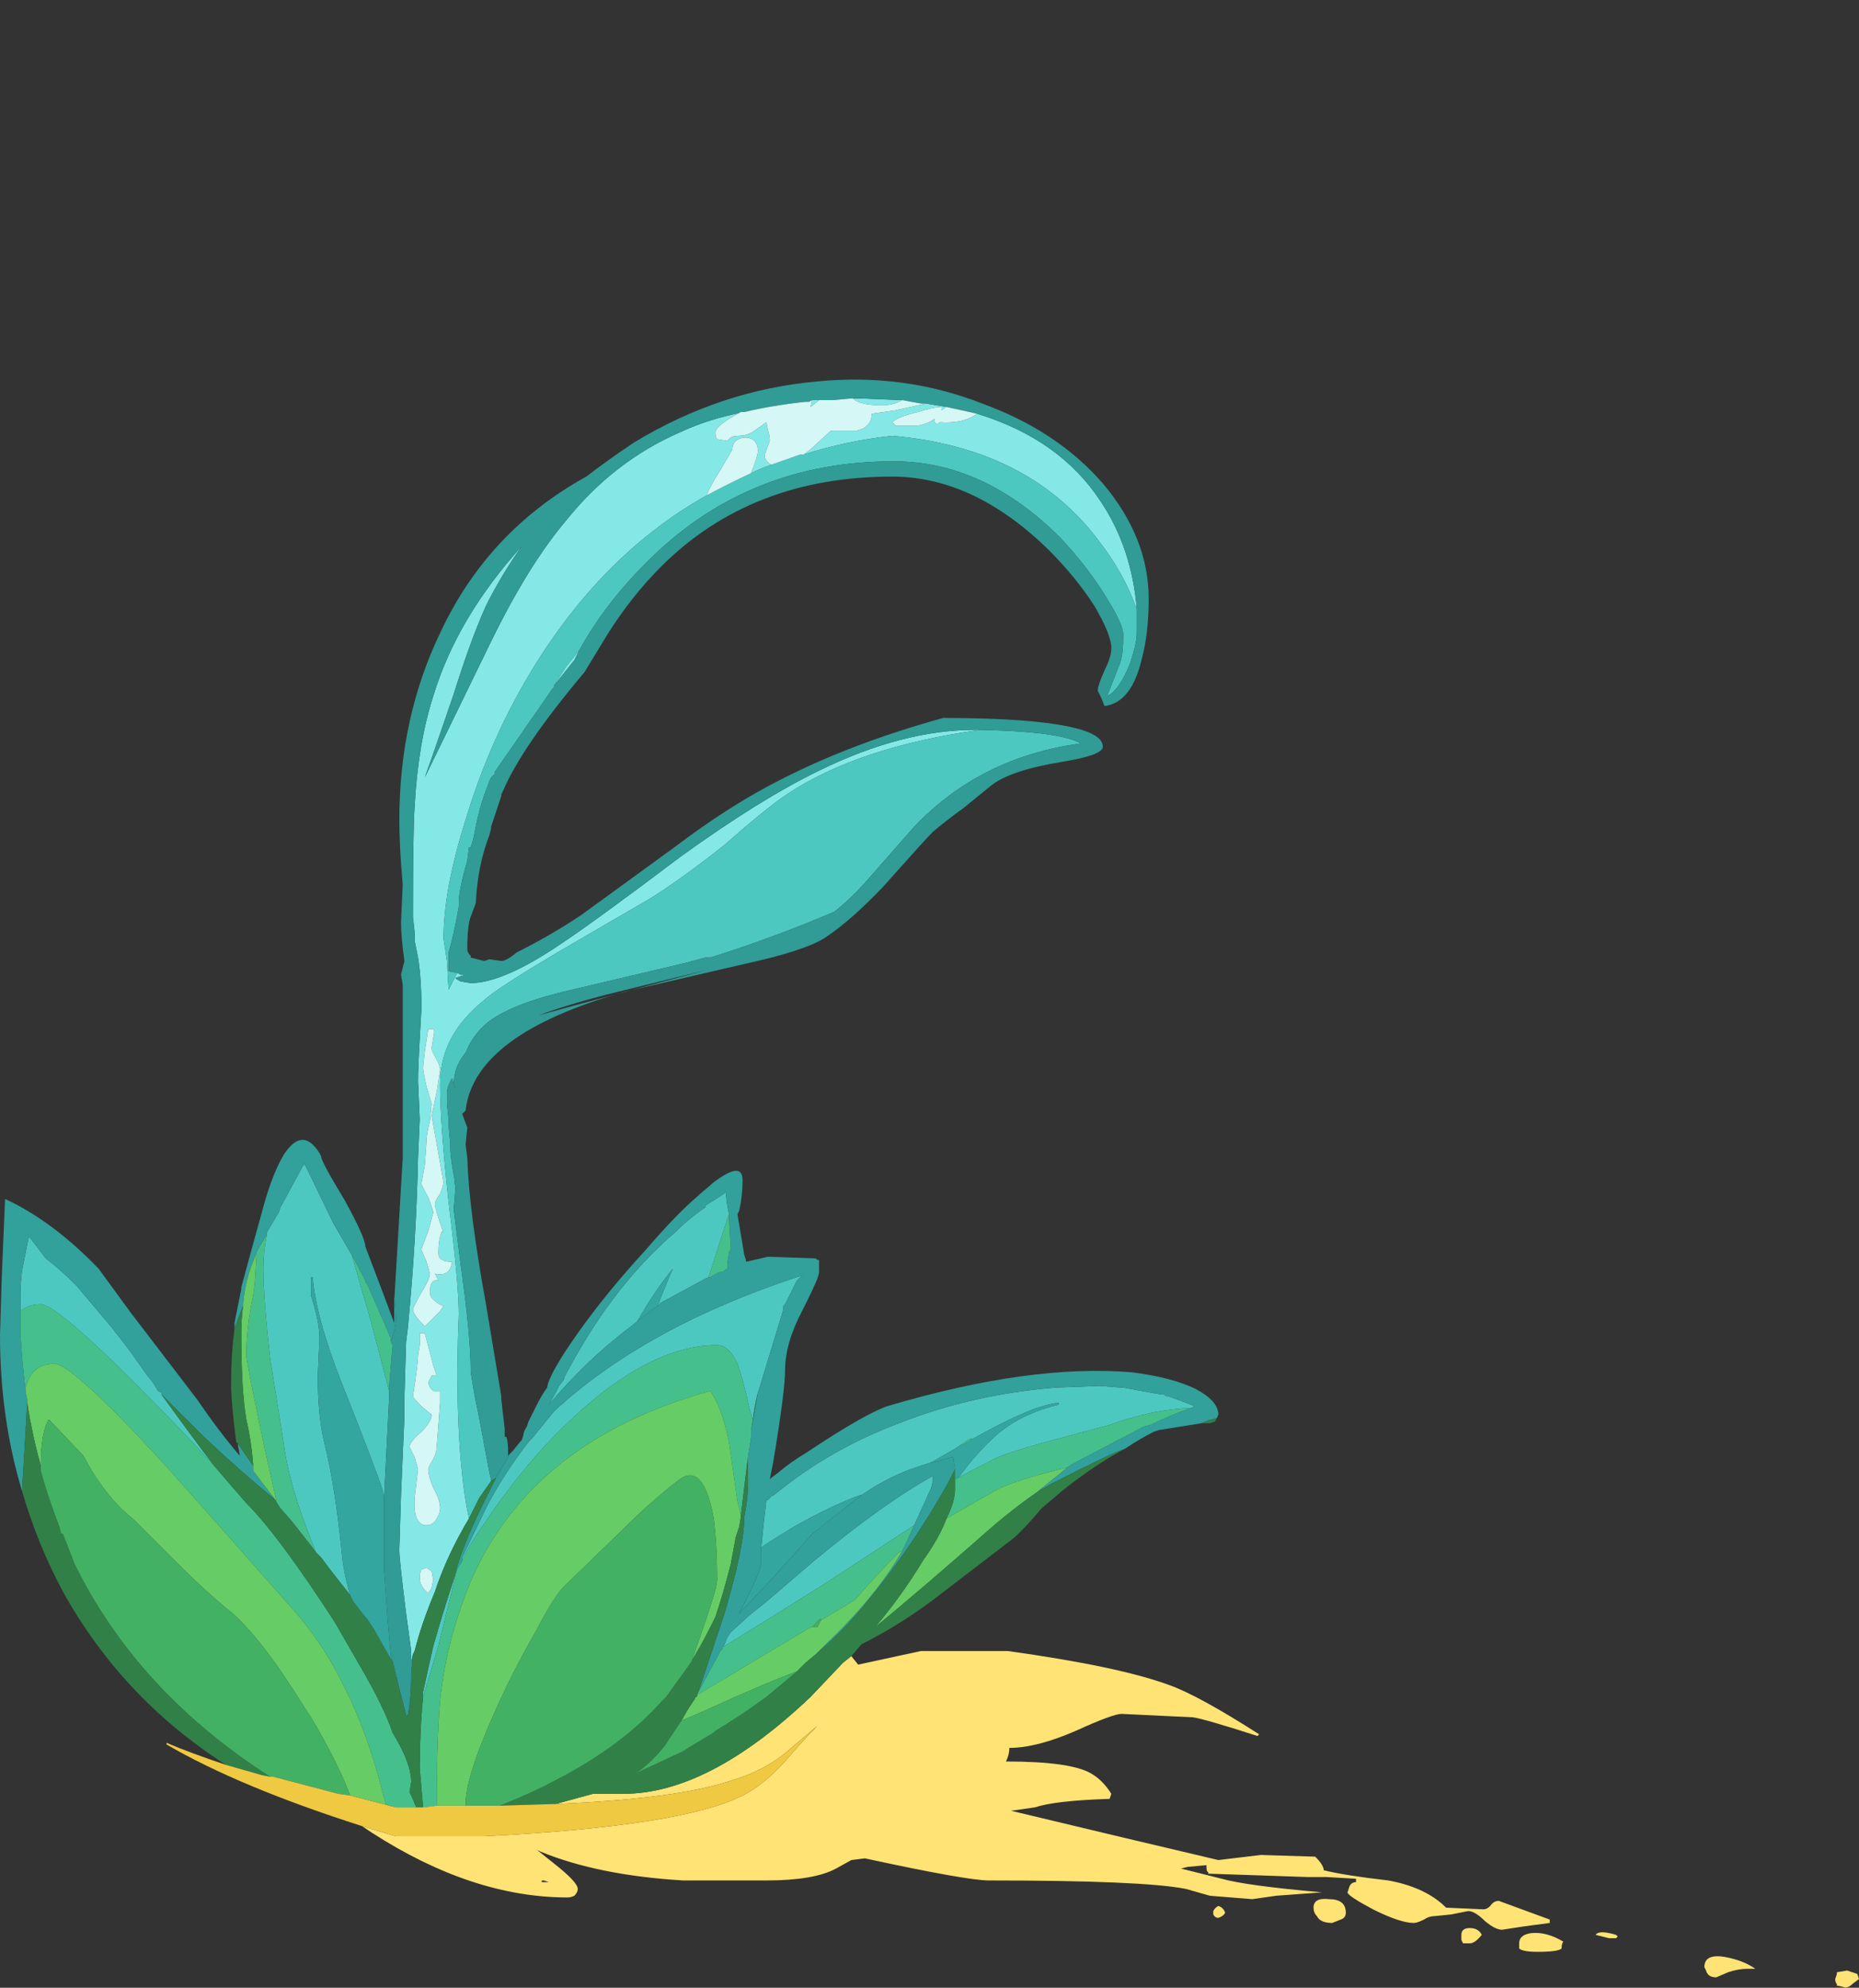 <?xml version="1.0" encoding="UTF-8" standalone="no"?>
<svg xmlns:ffdec="https://www.free-decompiler.com/flash" xmlns:xlink="http://www.w3.org/1999/xlink" ffdec:objectType="frame" height="409.35px" width="382.9px" xmlns="http://www.w3.org/2000/svg">
  <rect width="100%" height="100%" fill="#333333" stroke="none"/>
  <g transform="matrix(1.0, 0.0, 0.0, 1.0, 0.0, 33.15)">
    <use ffdec:characterId="1144" ffdec:characterName="a_EB_DesertPlant11" height="331.1" transform="matrix(1.0, 0.0, 0.0, 1.0, 0.0, 45.05)" width="382.9" xlink:href="#sprite0"/>
  </g>
  <defs>
    <g id="sprite0" transform="matrix(1.0, 0.0, 0.0, 1.0, 0.0, 0.0)">
      <use ffdec:characterId="1143" height="47.3" transform="matrix(7.0, 0.0, 0.0, 7.0, 0.0, 0.0)" width="54.7" xlink:href="#shape0"/>
    </g>
    <g id="shape0" transform="matrix(1.0, 0.0, 0.0, 1.0, 0.0, 0.0)">
      <path d="M54.05 46.9 L54.05 46.85 54.35 46.8 54.65 46.9 54.7 47.05 54.5 47.2 Q54.4 47.3 54.3 47.3 L54.1 47.25 54.05 47.25 54.05 47.2 Q54.0 47.15 54.0 47.05 L54.05 46.9 M47.15 45.8 L46.95 45.75 Q47.05 45.6 47.55 45.75 L47.6 45.8 47.55 45.85 47.35 45.85 47.15 45.8 M50.85 46.85 L50.5 47.0 Q50.25 47.0 50.2 46.8 L50.15 46.7 Q50.15 46.3 50.75 46.4 51.3 46.5 51.65 46.75 L51.4 46.75 Q51.15 46.75 50.85 46.85 M25.05 37.55 L25.25 37.8 27.1 37.4 29.65 37.4 Q32.9 37.85 34.4 38.4 35.25 38.7 37.05 39.85 L37.0 39.9 Q35.45 39.4 35.1 39.35 L33.0 39.25 Q32.75 39.25 31.65 39.75 30.5 40.25 29.7 40.25 29.7 40.45 29.6 40.65 31.5 40.65 32.1 41.0 32.45 41.2 32.7 41.6 L32.65 41.75 Q31.05 41.8 30.45 42.0 L29.75 42.1 33.1 42.9 35.85 43.55 37.1 43.4 38.7 43.45 Q38.95 43.7 38.95 43.85 39.55 44.0 40.85 44.15 41.95 44.35 42.55 44.95 L43.65 45.0 Q43.75 45.0 43.85 44.9 43.95 44.75 44.1 44.75 L45.6 45.3 45.6 45.4 44.85 45.5 44.2 45.6 Q44.0 45.6 43.7 45.35 43.4 45.05 43.2 45.05 L42.7 45.15 42.2 45.2 Q42.05 45.2 41.9 45.3 41.7 45.4 41.6 45.4 41.2 45.4 40.4 45.0 39.65 44.6 39.65 44.5 L39.7 44.35 Q39.75 44.2 39.9 44.2 L39.9 44.1 39.05 44.05 38.5 44.05 35.55 43.95 35.55 43.9 Q35.5 43.9 35.5 43.75 L35.5 43.7 34.95 43.75 34.75 43.8 35.95 44.1 Q36.65 44.3 38.9 44.5 L37.55 44.6 36.85 44.7 35.6 44.6 34.9 44.4 Q33.65 44.15 29.1 44.15 28.45 44.15 25.45 43.5 L25.05 43.55 24.6 43.8 Q23.95 44.15 22.55 44.15 L20.1 44.15 Q17.6 44.0 15.9 43.3 L15.8 43.25 16.3 43.65 Q17.0 44.2 17.0 44.4 17.0 44.5 16.9 44.6 16.8 44.65 16.7 44.65 13.9 44.65 10.95 42.75 L10.65 42.55 11.65 42.85 14.25 42.85 Q20.1 42.55 21.85 41.65 22.45 41.35 23.05 40.7 23.7 39.95 24.05 39.6 L23.05 40.45 Q22.4 40.95 21.55 41.2 19.95 41.75 16.35 41.9 L17.45 41.6 18.35 41.6 Q20.85 41.6 23.85 38.75 L24.8 37.75 25.05 37.55 M16.0 44.15 Q15.9 44.15 15.95 44.2 L16.15 44.2 16.0 44.15 M46.0 45.95 Q45.95 46.0 45.95 46.15 45.85 46.25 45.25 46.25 44.8 46.25 44.7 46.15 L44.7 46.0 Q44.7 45.75 45.05 45.7 45.5 45.65 46.0 45.95 M43.0 45.75 Q43.0 45.55 43.25 45.55 43.5 45.55 43.6 45.75 43.4 46.0 43.25 46.0 L43.05 46.0 43.0 45.9 Q43.0 46.0 43.0 45.75 M38.65 44.95 Q38.65 44.65 39.1 44.7 39.6 44.7 39.6 45.1 39.6 45.25 39.45 45.3 L39.2 45.4 Q38.85 45.4 38.75 45.2 38.65 45.1 38.65 44.95 M36.05 45.1 Q36.0 45.2 35.85 45.25 35.75 45.25 35.7 45.15 35.7 45.1 35.7 45.05 35.75 44.95 35.85 44.9 36.0 44.95 36.05 45.1" fill="#ffe375" fill-rule="evenodd" stroke="none"/>
      <path d="M28.75 1.0 Q31.2 1.75 32.4 3.6 33.3 4.95 33.45 6.75 33.05 5.65 32.3 4.7 30.25 2.0 26.25 1.65 24.9 1.8 23.65 2.2 L23.85 2.05 24.45 1.5 25.2 1.5 Q25.65 1.4 25.65 1.0 L26.35 0.9 27.25 0.7 27.85 0.8 27.7 0.9 27.7 0.8 Q27.5 0.8 27.0 0.95 26.4 1.1 26.25 1.25 26.3 1.3 26.35 1.35 L27.0 1.35 Q27.3 1.3 27.5 1.15 L27.5 1.2 Q27.5 1.3 27.6 1.3 L27.65 1.25 Q28.35 1.3 28.75 1.0 M17.05 7.95 L16.9 8.25 16.3 9.0 16.65 8.45 17.05 7.95 M13.45 17.45 L13.55 17.5 13.7 17.5 13.4 17.6 Q13.45 17.65 13.55 17.7 L13.85 17.75 Q14.8 17.75 16.5 16.6 17.55 15.9 20.0 14.05 22.35 12.35 24.1 11.5 26.55 10.3 28.7 10.3 L28.85 10.3 Q25.25 10.8 23.15 12.2 22.55 12.6 21.3 13.7 20.1 14.65 19.15 15.25 L16.4 16.85 Q15.05 17.65 14.5 18.05 13.7 18.65 13.35 19.25 12.95 19.9 12.95 20.75 12.95 21.9 13.2 24.2 13.5 26.6 13.5 27.5 13.4 29.8 13.55 31.7 13.65 32.85 13.8 33.5 13.2 34.5 12.85 35.5 L12.8 35.65 Q12.4 36.6 12.2 37.4 L12.15 37.5 12.1 37.7 12.1 37.4 11.95 36.3 Q11.75 34.7 11.75 34.45 L11.75 34.4 11.8 32.8 11.9 30.5 11.9 29.95 11.95 28.3 12.0 27.9 Q12.25 25.3 12.3 22.9 L12.35 21.75 12.3 20.65 Q12.3 20.25 12.35 19.4 L12.4 18.5 Q12.4 17.6 12.3 17.0 L12.2 16.5 12.2 16.25 12.15 15.8 Q12.15 13.3 12.2 12.55 12.3 10.7 12.75 9.3 13.45 7.0 15.35 4.9 14.75 5.75 14.3 6.65 13.85 7.65 13.35 9.25 12.7 11.15 12.5 11.7 L14.45 7.7 Q15.55 5.45 16.65 4.15 18.05 2.4 20.0 1.55 20.85 1.15 21.9 0.95 L21.8 0.95 Q21.05 1.35 21.05 1.55 21.05 1.7 21.1 1.75 L21.4 1.8 21.5 1.7 Q21.6 1.65 21.7 1.65 22.0 1.65 22.2 1.5 L22.55 1.25 22.6 1.5 Q22.65 1.65 22.65 1.8 L22.5 2.2 Q22.5 2.4 22.7 2.5 22.4 2.6 22.1 2.75 22.3 2.25 22.3 2.1 22.3 1.7 21.9 1.7 21.55 1.75 21.55 2.05 L21.2 2.65 Q20.85 3.2 20.8 3.4 17.85 5.05 15.8 8.3 14.45 10.45 13.7 12.95 13.05 15.0 13.05 16.45 L13.15 17.1 13.2 17.95 13.45 17.45 M20.9 17.0 L20.85 17.0 20.9 16.95 20.9 17.0 M23.9 0.6 L24.1 0.6 23.85 0.8 23.9 0.6 M25.1 0.55 L25.3 0.55 26.55 0.6 Q26.3 0.75 25.95 0.75 25.4 0.75 25.15 0.6 L25.1 0.55 M12.75 19.1 L12.6 19.1 12.5 19.75 Q12.45 20.15 12.45 20.25 12.45 20.35 12.55 20.8 L12.7 21.3 12.65 21.8 Q12.55 22.2 12.55 22.4 L12.5 23.1 12.4 23.65 Q12.4 23.7 12.6 24.05 12.75 24.45 12.75 24.5 L12.6 25.05 Q12.4 25.55 12.4 25.6 L12.55 25.95 12.65 26.3 Q12.65 26.45 12.4 26.85 12.15 27.3 12.15 27.35 12.15 27.5 12.5 27.85 L12.95 27.4 13.05 27.25 Q12.9 27.2 12.8 27.1 12.65 27.0 12.65 26.85 12.65 26.45 12.9 26.5 12.85 26.4 12.8 26.3 13.25 26.4 13.3 25.95 12.9 25.95 12.9 25.7 12.9 25.3 13.0 25.05 L13.05 25.1 Q12.8 24.4 12.8 24.25 12.8 24.15 12.95 23.95 13.05 23.7 13.05 23.6 L12.7 21.65 12.85 20.95 12.95 20.3 Q12.95 20.2 12.85 20.0 12.7 19.75 12.7 19.65 L12.75 19.35 Q12.8 19.15 12.75 19.1 M12.5 28.05 L12.35 28.05 12.35 28.4 12.3 28.7 Q12.3 28.95 12.15 29.9 12.15 29.95 12.4 30.2 L12.7 30.45 Q12.7 30.65 12.4 30.95 12.05 31.25 12.05 31.4 L12.2 31.7 12.3 32.05 12.2 32.9 Q12.15 33.7 12.55 33.7 12.75 33.7 12.85 33.5 12.95 33.35 12.95 33.2 12.95 32.95 12.75 32.6 12.6 32.25 12.6 32.05 12.6 32.0 12.75 31.75 12.85 31.55 12.85 31.4 L12.95 30.1 12.95 29.75 12.75 29.75 12.65 29.65 12.6 29.5 12.7 29.3 12.85 29.3 12.75 29.0 12.5 28.05 M12.4 35.0 Q12.35 35.1 12.35 35.25 12.35 35.5 12.6 35.7 L12.7 35.55 12.75 35.3 12.7 35.05 12.55 34.95 12.4 35.0" fill="#84e8e6" fill-rule="evenodd" stroke="none"/>
      <path d="M33.45 6.75 L33.45 7.45 Q33.45 7.75 33.25 8.35 32.95 9.1 32.6 9.3 L32.6 9.25 32.95 8.35 Q33.05 8.1 33.05 7.5 33.05 7.2 32.55 6.4 32.0 5.5 31.2 4.65 28.95 2.4 26.3 2.4 22.1 2.4 19.2 5.2 17.85 6.5 17.05 7.95 L16.65 8.45 16.3 9.0 16.3 9.05 16.25 9.1 14.55 11.55 14.55 11.6 14.45 11.7 14.4 11.8 14.35 11.95 Q14.1 12.55 13.95 13.4 L13.9 13.6 13.85 13.75 13.8 13.75 13.75 14.15 Q13.5 15.0 13.5 15.4 L13.5 15.5 Q13.35 16.35 13.2 16.85 L13.2 17.4 13.45 17.45 13.2 17.95 13.15 17.1 13.05 16.45 Q13.05 15.0 13.7 12.95 14.45 10.45 15.8 8.3 17.85 5.05 20.8 3.4 21.45 3.05 22.1 2.75 22.4 2.6 22.7 2.5 L23.55 2.2 23.65 2.2 Q24.9 1.8 26.25 1.65 30.25 2.0 32.3 4.7 33.05 5.65 33.45 6.75 M28.85 10.3 Q31.2 10.35 31.8 10.7 28.85 11.1 26.9 13.15 L25.45 14.8 Q25.0 15.3 24.55 15.65 22.8 16.4 20.9 17.0 L20.9 16.95 20.85 17.0 20.75 17.0 20.2 17.15 16.6 18.0 Q14.95 18.4 14.3 18.95 13.9 19.3 13.7 19.8 13.35 20.2 13.35 20.75 L13.4 20.85 13.3 20.55 Q13.15 20.8 13.15 21.0 L13.15 21.3 13.2 21.75 13.2 21.95 13.25 22.5 13.25 22.6 Q13.25 22.85 13.35 23.4 L13.35 23.35 13.4 23.8 13.35 24.4 13.55 26.0 Q13.85 28.15 13.85 29.1 L13.85 29.2 13.95 29.8 14.1 30.55 14.4 32.15 14.45 32.35 14.45 32.4 14.1 32.9 13.8 33.5 Q13.65 32.85 13.55 31.7 13.4 29.8 13.5 27.5 13.5 26.6 13.2 24.2 12.95 21.9 12.95 20.75 12.95 19.9 13.35 19.25 13.7 18.65 14.5 18.05 15.05 17.65 16.4 16.85 L19.15 15.25 Q20.1 14.65 21.3 13.7 22.55 12.6 23.15 12.2 25.25 10.8 28.85 10.3 M11.45 29.95 L11.3 32.9 11.25 32.65 Q11.1 32.15 10.05 29.5 9.3 27.6 9.2 26.4 L9.15 26.4 9.15 26.95 Q9.4 27.7 9.4 28.2 L9.35 29.3 Q9.35 30.5 9.55 31.3 9.85 32.5 10.05 34.45 10.1 35.05 10.3 35.75 L9.75 35.05 9.45 34.65 9.3 34.5 Q8.5 32.55 8.35 31.3 L7.95 28.8 Q7.75 27.05 7.75 26.15 7.75 25.65 7.85 25.15 L7.85 25.1 7.9 25.0 8.2 24.5 8.25 24.35 8.9 23.15 8.95 23.1 8.95 23.05 9.1 23.35 9.8 24.8 10.35 25.75 10.9 27.65 11.45 29.75 11.45 29.95 M13.6 34.75 L13.6 34.65 14.3 33.2 14.35 33.1 Q14.85 32.15 15.55 31.25 L15.65 31.15 16.3 30.35 Q19.0 27.85 23.6 26.35 L23.45 26.5 23.1 27.2 23.05 27.25 23.05 27.35 22.35 29.65 22.3 29.8 Q22.2 30.2 22.15 30.6 L22.05 30.25 Q21.85 29.35 21.7 28.95 21.45 28.4 21.1 28.4 18.8 28.4 16.0 31.4 15.05 32.45 14.25 33.65 13.75 34.35 13.6 34.75 M21.3 37.25 L21.4 37.0 21.5 36.85 22.05 36.35 22.55 35.95 23.95 34.75 Q26.0 33.05 27.45 32.25 L27.45 32.4 27.4 32.6 26.9 33.7 24.3 35.4 22.7 36.4 21.25 37.3 21.3 37.25 M27.4 31.85 L27.4 31.85 Q27.1 31.95 26.8 32.05 26.0 32.35 25.3 32.85 L25.35 32.8 Q24.5 33.1 23.35 33.75 22.85 34.05 22.4 34.35 22.45 33.8 22.55 32.95 L22.6 32.95 22.7 32.85 Q22.8 32.8 22.85 32.75 24.45 31.45 26.45 30.7 28.6 29.85 31.05 29.65 L32.35 29.6 33.0 29.65 33.05 29.65 34.15 29.85 34.25 29.85 34.3 29.9 34.35 29.9 Q34.8 30.05 35.15 30.2 L35.05 30.25 Q33.85 30.3 32.65 30.75 L31.15 31.15 Q30.0 31.45 29.35 31.7 28.95 31.9 28.2 32.3 L28.55 31.85 Q29.1 31.2 29.5 30.9 30.15 30.4 31.15 30.15 L31.15 30.1 Q30.4 30.15 28.55 31.2 L28.5 31.25 28.6 31.15 28.55 31.15 Q28.3 31.3 28.25 31.35 L28.1 31.45 27.4 31.85 M0.6 27.4 L0.6 26.9 Q0.6 26.6 0.65 26.2 L0.85 25.2 1.35 25.85 Q1.8 26.2 2.25 26.65 L3.05 27.6 Q3.65 28.3 4.3 29.25 L4.5 29.5 4.65 29.75 4.75 29.8 4.75 29.85 Q5.65 31.1 6.3 31.95 L5.8 31.4 Q1.8 27.2 1.2 27.2 0.85 27.2 0.6 27.4 M18.75 27.7 L18.5 27.9 Q17.25 28.85 16.15 30.15 L16.35 29.8 16.45 29.6 16.6 29.4 16.6 29.35 Q17.35 27.95 18.0 27.1 18.85 25.95 19.9 25.05 20.3 24.65 20.75 24.35 L20.75 24.3 21.3 23.95 21.35 23.9 21.4 24.3 21.45 24.55 21.25 25.15 20.85 26.4 20.75 26.45 19.45 27.15 19.35 27.25 Q19.6 26.6 19.8 26.15 19.3 26.75 18.75 27.7 M13.35 35.3 L13.45 35.0 12.9 37.25 12.45 38.75 12.45 38.6 Q12.6 37.9 12.75 37.25 13.05 36.2 13.35 35.3" fill="#4dc8c1" fill-rule="evenodd" stroke="none"/>
      <path d="M33.45 6.75 Q33.3 4.95 32.4 3.6 31.2 1.75 28.75 1.0 28.3 0.9 27.85 0.8 L27.25 0.7 27.1 0.7 26.55 0.6 25.3 0.55 25.1 0.55 25.05 0.55 24.5 0.6 24.1 0.6 23.9 0.6 23.8 0.65 23.7 0.65 Q22.75 0.75 21.9 0.95 20.85 1.15 20.0 1.55 18.05 2.4 16.65 4.15 15.55 5.45 14.45 7.7 L12.5 11.7 Q12.7 11.15 13.35 9.25 13.85 7.65 14.3 6.65 14.75 5.75 15.35 4.9 13.45 7.0 12.75 9.3 12.3 10.7 12.2 12.55 12.15 13.3 12.15 15.8 L12.2 16.25 12.2 16.5 12.3 17.0 Q12.4 17.6 12.4 18.5 L12.35 19.4 Q12.3 20.25 12.3 20.65 L12.35 21.75 12.3 22.9 Q12.25 25.3 12.0 27.9 L11.95 28.3 11.9 29.95 11.9 30.5 11.8 32.8 11.75 34.4 11.75 34.45 Q11.75 34.7 11.95 36.3 L12.1 37.4 12.1 37.7 12.15 37.5 12.1 38.05 Q12.1 38.8 12.0 39.3 L11.95 39.3 11.55 37.7 11.5 37.55 Q11.45 37.0 11.4 36.4 L11.3 35.0 11.3 32.9 11.45 29.95 11.45 29.6 11.55 28.4 11.5 28.3 Q11.65 27.9 11.65 27.6 11.65 27.3 11.6 27.0 L11.6 27.1 11.85 22.9 11.85 17.8 11.8 17.5 11.9 17.1 Q11.8 16.4 11.8 15.95 L11.85 14.85 Q11.75 13.75 11.75 12.95 11.75 9.95 12.95 7.45 14.35 4.45 17.25 2.85 17.9 2.35 18.65 1.85 21.2 0.3 24.05 0.05 26.6 -0.2 28.9 0.7 31.1 1.5 32.45 3.05 33.8 4.65 33.8 6.45 33.8 7.45 33.6 8.2 33.3 9.5 32.5 9.6 L32.4 9.35 32.3 9.15 Q32.3 9.0 32.5 8.55 32.7 8.15 32.7 7.9 32.7 7.5 32.2 6.65 31.65 5.8 30.85 5.0 28.65 2.85 26.25 2.85 22.1 2.85 19.45 5.5 18.6 6.35 17.9 7.45 L17.2 8.6 Q15.35 10.8 14.8 12.1 L14.75 12.2 14.75 12.25 14.45 13.15 14.45 13.2 14.4 13.4 Q14.05 14.3 14.0 15.4 L13.85 15.8 Q13.75 16.05 13.75 16.75 13.75 16.85 13.85 16.95 L13.85 17.0 14.25 17.1 14.4 17.05 14.75 17.1 Q14.9 17.1 15.2 16.85 16.2 16.35 17.1 15.75 L19.85 13.75 Q21.5 12.5 23.0 11.75 25.05 10.7 27.75 9.95 30.45 9.95 31.65 10.25 32.45 10.45 32.45 10.8 32.45 11.05 31.2 11.25 29.7 11.5 29.15 11.95 L28.35 12.6 Q27.8 13.0 27.45 13.3 27.2 13.55 26.0 14.9 25.05 15.9 24.3 16.4 23.7 16.8 21.85 17.2 L18.4 18.0 Q13.95 19.25 13.7 21.5 L13.6 21.6 13.75 22.0 13.7 22.5 13.75 22.9 Q13.8 24.45 14.3 27.2 L14.75 29.9 14.75 30.0 14.85 30.85 14.85 31.1 14.9 31.1 Q14.95 31.25 14.95 31.5 L14.95 31.65 15.0 31.6 14.6 32.3 14.45 32.4 14.45 32.35 14.4 32.15 14.1 30.55 13.95 29.8 13.85 29.2 13.85 29.1 Q13.85 28.15 13.55 26.0 L13.35 24.4 13.4 23.8 13.35 23.35 13.35 23.4 Q13.25 22.85 13.25 22.6 L13.25 22.5 13.2 21.95 13.2 21.75 13.15 21.3 13.15 21.0 Q13.15 20.8 13.3 20.55 L13.4 20.85 13.35 20.75 Q13.35 20.2 13.7 19.8 13.9 19.3 14.3 18.95 14.95 18.4 16.6 18.0 L20.2 17.15 20.75 17.0 20.85 17.0 20.9 17.0 Q22.8 16.4 24.55 15.65 25.0 15.3 25.45 14.8 L26.9 13.15 Q28.85 11.1 31.8 10.7 31.2 10.35 28.85 10.3 L28.7 10.3 Q26.55 10.3 24.1 11.5 22.35 12.35 20.0 14.05 17.55 15.9 16.5 16.6 14.8 17.75 13.85 17.75 L13.55 17.7 Q13.45 17.65 13.4 17.6 L13.7 17.5 13.55 17.5 13.45 17.45 13.2 17.4 13.2 16.85 Q13.35 16.35 13.5 15.5 L13.5 15.4 Q13.5 15.0 13.75 14.15 L13.8 13.75 13.85 13.75 13.9 13.6 13.95 13.4 Q14.1 12.55 14.35 11.95 L14.4 11.8 14.45 11.7 14.55 11.6 14.55 11.55 16.25 9.1 16.3 9.05 16.3 9.0 16.9 8.25 17.05 7.95 Q17.85 6.5 19.2 5.2 22.1 2.4 26.3 2.4 28.95 2.4 31.2 4.65 32.0 5.5 32.55 6.4 33.05 7.2 33.05 7.5 33.05 8.1 32.95 8.35 L32.6 9.25 32.6 9.3 Q32.95 9.1 33.25 8.35 33.45 7.75 33.45 7.45 L33.45 6.75 M17.8 18.1 Q16.65 18.4 15.85 18.7 L16.75 18.45 20.1 17.55 20.85 17.35 17.8 18.1 M12.2 19.3 L12.2 19.3" fill="#319b96" fill-rule="evenodd" stroke="none"/>
      <path d="M21.9 0.95 Q22.75 0.75 23.7 0.65 L23.8 0.65 23.9 0.6 23.85 0.8 24.1 0.6 24.5 0.6 25.05 0.55 25.1 0.55 25.15 0.6 Q25.4 0.75 25.95 0.75 26.3 0.75 26.55 0.6 L27.1 0.7 27.25 0.7 26.35 0.9 25.65 1.0 Q25.65 1.4 25.2 1.5 L24.45 1.5 23.85 2.05 23.65 2.2 23.55 2.2 22.7 2.5 Q22.5 2.4 22.5 2.2 L22.65 1.8 Q22.65 1.65 22.6 1.5 L22.55 1.25 22.2 1.5 Q22.0 1.65 21.7 1.65 21.6 1.65 21.5 1.7 L21.4 1.8 21.1 1.75 Q21.05 1.7 21.05 1.55 21.05 1.35 21.8 0.95 L21.9 0.95 M27.85 0.8 Q28.3 0.9 28.75 1.0 28.35 1.3 27.65 1.25 L27.6 1.3 Q27.5 1.3 27.5 1.2 L27.5 1.15 Q27.3 1.3 27.0 1.35 L26.35 1.35 Q26.3 1.3 26.25 1.25 26.4 1.1 27.0 0.95 27.5 0.8 27.7 0.8 L27.7 0.9 27.85 0.8 M22.1 2.75 Q21.45 3.05 20.8 3.4 20.85 3.2 21.2 2.65 L21.55 2.05 Q21.55 1.75 21.9 1.7 22.3 1.7 22.3 2.1 22.3 2.25 22.1 2.75 M12.75 19.1 Q12.8 19.15 12.75 19.35 L12.7 19.65 Q12.7 19.75 12.85 20.0 12.95 20.2 12.95 20.3 L12.85 20.95 12.7 21.65 13.05 23.6 Q13.05 23.7 12.95 23.95 12.8 24.15 12.8 24.25 12.8 24.4 13.05 25.1 L13.0 25.05 Q12.9 25.3 12.9 25.7 12.9 25.95 13.3 25.95 13.25 26.4 12.8 26.3 12.85 26.4 12.9 26.5 12.65 26.45 12.65 26.85 12.65 27.0 12.8 27.1 12.9 27.2 13.05 27.25 L12.95 27.4 12.5 27.85 Q12.15 27.5 12.15 27.35 12.15 27.3 12.4 26.85 12.65 26.45 12.65 26.3 L12.55 25.95 12.4 25.6 Q12.4 25.55 12.6 25.05 L12.75 24.5 Q12.75 24.45 12.6 24.05 12.4 23.7 12.4 23.65 L12.5 23.1 12.55 22.4 Q12.55 22.2 12.65 21.8 L12.7 21.3 12.55 20.8 Q12.45 20.35 12.45 20.25 12.45 20.15 12.5 19.75 L12.6 19.1 12.75 19.1 M12.5 28.05 L12.75 29.0 12.85 29.3 12.7 29.3 12.6 29.5 12.65 29.65 12.75 29.75 12.95 29.75 12.95 30.1 12.85 31.4 Q12.85 31.55 12.75 31.75 12.6 32.0 12.6 32.05 12.6 32.25 12.75 32.6 12.95 32.95 12.95 33.2 12.95 33.35 12.85 33.5 12.75 33.7 12.55 33.7 12.15 33.7 12.2 32.9 L12.3 32.05 12.2 31.7 12.05 31.4 Q12.05 31.25 12.4 30.95 12.7 30.65 12.7 30.45 L12.4 30.2 Q12.15 29.95 12.15 29.9 12.3 28.95 12.3 28.7 L12.35 28.4 12.35 28.05 12.5 28.05 M12.4 35.0 L12.55 34.95 12.7 35.05 12.75 35.3 12.7 35.55 12.6 35.7 Q12.35 35.5 12.35 35.25 12.35 35.1 12.4 35.0" fill="#d5f7f5" fill-rule="evenodd" stroke="none"/>
      <path d="M14.6 32.3 L15.0 31.6 15.1 31.5 15.3 31.25 15.35 31.2 15.4 31.05 Q15.4 30.95 15.5 30.8 L15.55 30.65 Q15.65 30.45 15.8 30.15 15.95 29.85 16.1 29.65 16.15 29.25 17.0 28.05 17.85 26.85 19.0 25.6 19.9 24.55 20.55 24.0 L20.6 23.95 20.9 23.7 20.95 23.65 Q21.85 22.95 21.85 23.55 21.85 24.0 21.75 24.45 L21.7 24.55 21.9 25.75 21.9 25.75 21.95 25.9 21.95 25.95 22.6 25.8 24.0 25.85 Q24.05 25.9 24.1 25.9 L24.1 26.25 Q24.1 26.4 23.75 27.1 L23.6 27.4 Q23.1 28.35 23.1 29.15 23.1 29.75 22.75 31.85 L22.65 32.35 22.7 32.3 22.9 32.15 Q23.25 31.85 23.75 31.55 25.4 30.45 26.1 30.2 30.3 28.95 33.3 29.2 34.5 29.35 35.2 29.7 35.85 30.05 35.85 30.45 L35.8 30.55 35.6 30.6 35.35 30.7 34.1 30.9 33.95 30.95 Q33.55 31.15 33.1 31.45 32.65 31.6 30.9 32.5 L30.55 32.7 30.6 32.65 31.1 32.25 31.4 32.0 31.55 31.9 33.65 30.8 33.85 30.75 Q34.45 30.45 35.05 30.25 L35.15 30.2 Q34.8 30.05 34.35 29.9 L34.3 29.9 34.25 29.85 34.15 29.85 33.05 29.65 33.0 29.65 32.35 29.6 31.05 29.65 Q28.6 29.85 26.45 30.7 24.45 31.45 22.85 32.75 22.8 32.8 22.7 32.85 L22.6 32.95 22.55 32.95 Q22.45 33.8 22.4 34.35 L22.4 34.8 Q22.4 35.05 21.75 36.3 L22.45 35.55 22.6 35.4 Q23.6 34.3 23.9 33.95 L24.1 33.8 24.15 33.75 25.3 32.85 Q26.0 32.35 26.8 32.05 27.1 31.95 27.4 31.85 L27.4 31.85 27.45 31.85 28.0 31.7 28.05 31.7 28.1 32.05 27.9 32.45 Q27.2 33.7 26.4 34.8 25.35 36.25 24.5 37.05 L24.0 37.5 24.45 37.05 Q25.8 35.75 26.55 34.45 L26.6 34.35 26.9 33.7 27.4 32.6 27.45 32.4 27.45 32.25 Q26.0 33.05 23.95 34.75 L22.55 35.95 22.05 36.35 21.5 36.85 21.4 37.0 21.3 37.25 21.25 37.35 21.2 37.4 20.55 38.6 21.3 36.35 Q21.9 34.35 21.9 33.45 22.05 32.7 22.0 32.1 L22.0 31.75 22.1 31.1 22.1 30.9 22.3 29.8 22.35 29.65 23.05 27.35 23.05 27.25 23.1 27.2 23.45 26.5 23.6 26.35 Q19.0 27.85 16.3 30.35 L15.65 31.15 15.55 31.25 Q14.85 32.15 14.35 33.1 L14.3 33.2 13.6 34.65 13.6 34.75 13.45 35.0 13.35 35.3 Q13.55 34.4 14.25 33.0 L14.6 32.3 M11.6 27.1 L11.6 27.0 Q11.65 27.3 11.65 27.6 11.65 27.9 11.5 28.3 L11.5 28.2 10.8 26.6 10.75 26.55 10.75 26.5 10.35 25.75 9.8 24.8 9.1 23.35 8.95 23.05 8.95 23.1 8.9 23.15 8.25 24.35 8.2 24.5 7.9 25.0 7.85 25.1 7.85 25.15 7.55 25.65 7.55 25.7 Q7.2 26.45 7.15 27.25 L6.9 27.9 6.9 27.75 7.1 26.75 7.1 26.7 Q7.3 25.95 7.8 24.15 8.05 23.3 8.35 22.8 8.9 21.95 9.4 22.75 L9.45 22.85 Q9.45 23.0 10.15 24.15 10.75 25.25 10.75 25.5 L11.3 26.95 11.6 27.75 11.6 27.1 M0.65 32.7 Q0.0 30.55 0.0 28.1 L0.05 26.45 0.1 25.25 0.15 24.1 Q1.55 24.75 2.9 26.15 L3.85 27.45 5.8 30.0 Q6.45 30.95 7.05 31.65 L7.05 31.6 7.0 31.35 7.0 31.3 7.45 31.95 7.45 32.1 8.1 32.95 Q7.0 32.05 5.95 31.05 L4.75 29.85 4.75 29.8 4.65 29.75 4.5 29.5 4.3 29.25 Q3.65 28.3 3.05 27.6 L2.25 26.65 Q1.8 26.2 1.35 25.85 L0.85 25.2 0.65 26.2 Q0.6 26.6 0.6 26.9 L0.6 27.4 0.6 28.05 Q0.65 28.9 0.75 29.7 L0.75 29.75 0.8 30.0 0.8 30.1 0.75 31.0 0.65 32.7 M21.45 24.55 L21.4 24.3 21.35 23.9 21.3 23.95 20.75 24.3 20.75 24.35 Q20.3 24.65 19.9 25.05 18.85 25.95 18.0 27.1 17.35 27.95 16.6 29.35 L16.6 29.4 16.45 29.6 16.35 29.8 16.15 30.15 Q17.25 28.85 18.5 27.9 L18.75 27.7 19.2 27.35 19.35 27.25 19.45 27.15 20.75 26.45 20.85 26.4 20.9 26.4 Q21.05 26.3 21.2 26.25 L21.25 26.25 21.4 26.15 21.4 26.0 21.45 25.7 21.45 25.65 21.5 25.6 21.5 25.5 21.45 24.7 21.45 24.55" fill="#32a09b" fill-rule="evenodd" stroke="none"/>
      <path d="M11.5 28.3 L11.55 28.4 11.45 29.6 11.45 29.95 11.45 29.75 10.9 27.65 10.35 25.75 10.75 26.5 10.75 26.55 10.8 26.6 11.5 28.2 11.5 28.3 M13.6 34.75 Q13.75 34.35 14.25 33.65 15.05 32.45 16.0 31.4 18.8 28.4 21.1 28.4 21.45 28.4 21.7 28.95 21.85 29.35 22.05 30.25 L22.15 30.6 22.1 30.9 22.1 31.1 22.0 31.75 21.8 33.4 21.7 33.0 21.45 31.25 Q21.25 30.25 20.9 29.75 15.65 31.2 13.85 35.35 13.5 36.2 13.25 37.15 13.05 37.95 12.95 38.85 12.85 40.0 12.85 41.95 L12.45 42.0 12.35 40.85 Q12.35 39.75 12.45 38.75 L12.9 37.25 13.45 35.0 13.6 34.75 M20.55 38.6 L21.2 37.4 21.25 37.35 21.3 37.25 21.25 37.3 22.7 36.4 24.3 35.4 26.9 33.7 26.6 34.35 26.55 34.45 26.45 34.5 Q25.75 35.2 25.15 35.9 L24.15 36.5 24.15 36.45 Q24.1 36.45 23.95 36.65 L23.85 36.7 20.5 38.7 20.55 38.6 M35.05 30.25 Q34.45 30.45 33.85 30.75 L33.65 30.8 31.55 31.9 31.4 32.0 Q29.75 32.4 29.25 32.7 L27.85 33.5 Q28.1 33.0 28.1 32.65 L28.1 32.35 28.2 32.3 Q28.95 31.9 29.35 31.7 30.0 31.45 31.15 31.15 L32.65 30.75 Q33.85 30.3 35.05 30.25 M0.75 29.7 Q0.65 28.9 0.6 28.05 L0.6 27.4 Q0.85 27.2 1.2 27.2 1.8 27.2 5.8 31.4 L6.3 31.95 Q6.9 32.65 7.25 33.05 8.2 34.0 9.85 36.55 L10.6 37.85 Q11.3 39.05 11.55 39.8 12.1 40.7 12.1 41.25 L12.05 41.55 Q12.15 41.75 12.25 42.0 L11.65 42.0 11.45 41.95 11.35 41.9 11.15 41.15 Q10.7 39.5 9.95 38.1 9.4 37.05 8.6 36.15 5.6 32.75 4.65 31.7 2.1 28.95 1.6 28.95 1.0 28.95 0.8 29.5 L0.75 29.7 M7.85 25.15 Q7.75 25.65 7.75 26.15 7.75 27.05 7.95 28.8 L8.35 31.3 Q8.5 32.55 9.3 34.5 L9.15 34.3 8.6 33.6 8.25 33.2 8.15 33.05 7.8 31.5 Q7.25 28.9 7.25 28.7 7.25 27.85 7.45 26.95 L7.5 26.55 7.55 25.7 7.55 25.65 7.85 25.15 M20.85 26.4 L21.25 25.15 21.45 24.55 21.45 24.7 21.5 25.5 21.5 25.6 21.45 25.65 21.45 25.7 21.4 26.0 21.4 26.15 21.25 26.25 21.2 26.25 Q21.05 26.3 20.9 26.4 L20.85 26.4 M28.5 31.25 L28.45 31.25 28.4 31.3 28.25 31.35 Q28.3 31.3 28.55 31.15 L28.6 31.15 28.5 31.25" fill="#45c08c" fill-rule="evenodd" stroke="none"/>
      <path d="M26.55 34.45 Q25.8 35.75 24.45 37.05 L24.0 37.5 23.7 37.75 23.45 38.0 Q22.5 38.35 20.75 39.15 L20.05 39.45 20.25 39.1 20.45 38.8 20.45 38.75 20.5 38.75 20.55 38.6 20.5 38.7 23.85 36.7 23.95 36.65 23.9 36.7 24.05 36.7 24.15 36.5 25.15 35.9 Q25.75 35.2 26.45 34.5 L26.55 34.45 M31.4 32.0 L31.1 32.25 30.6 32.65 30.55 32.7 Q29.9 33.15 29.25 33.7 27.15 35.55 25.75 36.7 26.55 35.75 27.15 34.75 27.65 34.05 27.85 33.5 L29.25 32.7 Q29.75 32.4 31.4 32.0 M8.1 32.95 L7.45 32.1 7.45 31.95 Q7.4 31.25 7.25 30.6 7.1 29.75 7.1 28.1 7.1 27.65 7.15 27.25 7.2 26.45 7.55 25.7 L7.5 26.55 7.45 26.95 Q7.25 27.85 7.25 28.7 7.25 28.9 7.8 31.5 L8.15 33.05 8.1 32.95 M0.75 29.7 L0.8 29.5 Q1.0 28.95 1.6 28.95 2.1 28.95 4.65 31.7 5.6 32.75 8.6 36.15 9.4 37.05 9.95 38.1 10.7 39.5 11.15 41.15 L11.35 41.9 11.45 41.95 10.3 41.65 Q9.95 40.7 9.15 39.35 L8.95 39.05 Q7.75 37.1 6.85 36.3 6.1 35.7 5.1 34.7 L3.9 33.5 Q3.3 33.05 2.7 32.1 L2.45 31.65 1.45 30.6 1.4 30.6 1.4 30.65 Q1.2 31.05 1.2 31.95 0.95 31.05 0.8 30.1 L0.8 30.0 0.75 29.75 0.75 29.7 M12.85 41.95 Q12.85 40.0 12.95 38.85 13.05 37.95 13.25 37.15 13.5 36.2 13.85 35.35 15.65 31.2 20.9 29.75 21.25 30.25 21.45 31.25 L21.7 33.0 21.8 33.4 21.8 33.45 21.75 33.75 21.65 34.05 21.5 34.85 Q21.3 35.65 21.05 36.4 L20.9 36.7 Q20.6 37.3 20.25 37.85 L20.35 37.7 20.75 36.55 20.8 36.4 Q21.1 35.5 21.1 35.3 21.1 34.3 21.0 33.5 20.7 31.85 20.0 32.35 19.2 32.95 18.25 33.9 L16.65 35.45 Q16.35 35.7 15.75 36.85 15.4 37.45 14.95 38.35 13.7 40.95 13.7 41.9 L13.7 41.95 12.85 41.95 M1.8 33.95 L1.85 33.95 1.8 33.95" fill="#66cc66" fill-rule="evenodd" stroke="none"/>
      <path d="M14.45 32.4 L14.6 32.3 14.25 33.0 Q13.55 34.4 13.35 35.3 13.05 36.2 12.75 37.25 12.6 37.9 12.45 38.6 L12.45 38.75 Q12.35 39.75 12.35 40.85 L12.45 42.0 12.25 42.0 Q12.15 41.75 12.05 41.55 L12.1 41.25 Q12.1 40.7 11.55 39.8 11.3 39.05 10.6 37.85 L9.85 36.55 Q8.2 34.0 7.25 33.05 6.9 32.65 6.3 31.95 5.65 31.1 4.75 29.85 L5.95 31.05 Q7.0 32.05 8.1 32.95 L8.15 33.05 8.25 33.2 8.6 33.6 9.15 34.3 9.3 34.5 9.45 34.65 9.75 35.05 10.3 35.75 10.4 35.95 10.75 36.4 10.8 36.45 11.0 36.75 11.45 37.55 11.55 37.7 11.95 39.3 12.0 39.3 Q12.1 38.8 12.1 38.05 L12.15 37.5 12.2 37.4 Q12.4 36.6 12.8 35.65 L12.85 35.5 Q13.2 34.5 13.8 33.5 L14.1 32.9 14.45 32.4 M35.8 30.55 L35.75 30.65 35.6 30.7 35.35 30.7 35.6 30.6 35.8 30.55 M33.1 31.45 Q32.25 31.9 31.3 32.65 L30.65 33.2 Q30.15 33.8 29.8 34.1 L27.45 35.9 Q26.45 36.65 25.35 37.2 L25.05 37.55 24.8 37.75 23.85 38.75 Q20.85 41.6 18.35 41.6 L17.45 41.6 16.35 41.9 14.7 41.95 Q15.6 41.6 16.35 41.2 18.3 40.2 19.5 38.85 L19.6 38.75 20.25 37.85 Q20.6 37.3 20.9 36.7 L21.05 36.4 Q21.3 35.65 21.5 34.85 L21.65 34.05 21.75 33.75 21.8 33.45 21.8 33.4 22.0 31.75 22.0 32.1 Q22.05 32.7 21.9 33.45 21.9 34.35 21.3 36.35 L20.55 38.6 20.5 38.75 20.45 38.75 20.45 38.8 20.25 39.1 20.05 39.45 19.55 40.2 Q19.15 40.7 18.7 41.0 L20.1 40.35 20.25 40.25 21.0 39.8 21.05 39.75 Q21.8 39.3 22.55 38.75 L23.45 38.0 23.7 37.75 24.0 37.5 24.5 37.05 Q25.35 36.25 26.4 34.8 27.2 33.7 27.9 32.45 L28.1 32.05 28.1 32.35 28.1 32.65 Q28.1 33.0 27.85 33.5 27.65 34.05 27.15 34.75 26.55 35.75 25.75 36.7 27.15 35.55 29.25 33.7 29.9 33.15 30.55 32.7 L30.9 32.5 Q32.65 31.6 33.1 31.45 M6.65 40.75 Q3.6 38.8 1.85 35.65 1.1 34.25 0.65 32.7 L0.75 31.0 0.8 30.1 Q0.95 31.05 1.2 31.95 L1.2 32.1 1.3 32.45 Q1.5 33.1 1.75 33.75 L1.8 33.95 1.85 33.95 2.2 34.85 Q4.05 38.6 7.95 41.1 L7.7 41.05 6.65 40.75 M7.0 31.3 L6.95 31.25 Q6.8 30.1 6.8 29.5 6.8 28.7 6.9 27.9 L7.15 27.25 Q7.1 27.65 7.1 28.1 7.1 29.75 7.25 30.6 7.4 31.25 7.45 31.95 L7.0 31.3 M22.15 30.6 Q22.2 30.2 22.3 29.8 L22.1 30.9 22.15 30.6 M21.9 25.75 L21.9 25.75" fill="#318048" fill-rule="evenodd" stroke="none"/>
      <path d="M11.3 32.9 L11.3 35.0 11.4 36.4 Q11.45 37.0 11.5 37.55 L11.55 37.7 11.45 37.55 11.0 36.75 10.8 36.45 10.75 36.4 10.4 35.95 10.3 35.75 Q10.1 35.05 10.05 34.45 9.85 32.5 9.55 31.3 9.35 30.5 9.35 29.3 L9.4 28.2 Q9.4 27.7 9.15 26.95 L9.15 26.4 9.2 26.4 Q9.3 27.6 10.05 29.5 11.1 32.15 11.25 32.65 L11.3 32.9 M28.1 32.05 L28.05 31.7 28.0 31.7 27.45 31.85 27.4 31.85 28.1 31.45 28.25 31.35 28.4 31.3 28.45 31.25 28.5 31.25 28.55 31.2 Q30.4 30.15 31.15 30.1 L31.15 30.15 Q30.15 30.4 29.5 30.9 29.1 31.2 28.55 31.85 L28.2 32.3 28.1 32.35 28.1 32.05 M25.3 32.85 L24.15 33.75 24.1 33.8 23.9 33.95 Q23.6 34.3 22.6 35.4 L22.45 35.55 21.75 36.3 Q22.4 35.05 22.4 34.8 L22.4 34.35 Q22.85 34.05 23.35 33.75 24.5 33.1 25.35 32.8 L25.3 32.85 M18.75 27.7 Q19.3 26.75 19.8 26.15 19.6 26.6 19.35 27.25 L19.2 27.35 18.75 27.7" fill="#33a6a0" fill-rule="evenodd" stroke="none"/>
      <path d="M13.7 41.95 L13.7 41.9 Q13.7 40.95 14.95 38.35 15.4 37.45 15.75 36.85 16.35 35.7 16.65 35.45 L18.25 33.9 Q19.2 32.95 20.0 32.35 20.7 31.85 21.0 33.5 21.1 34.3 21.1 35.3 21.1 35.5 20.8 36.4 L20.75 36.55 20.35 37.7 20.25 37.85 19.6 38.75 19.5 38.85 Q18.3 40.2 16.35 41.2 15.6 41.6 14.7 41.95 L13.7 41.95 M23.95 36.65 Q24.1 36.45 24.15 36.45 L24.15 36.5 24.05 36.7 23.9 36.7 23.95 36.65 M20.05 39.45 L20.75 39.15 Q22.5 38.35 23.45 38.0 L22.55 38.75 Q21.8 39.3 21.05 39.75 L21.0 39.8 20.25 40.25 20.1 40.35 18.7 41.0 Q19.15 40.7 19.55 40.2 L20.05 39.45 M1.2 31.95 Q1.2 31.05 1.4 30.65 L1.4 30.6 1.45 30.6 2.45 31.65 2.7 32.1 Q3.3 33.05 3.9 33.5 L5.1 34.7 Q6.1 35.7 6.85 36.3 7.75 37.1 8.95 39.05 L9.15 39.35 Q9.95 40.7 10.3 41.65 L9.95 41.6 8.05 41.1 7.95 41.1 Q4.05 38.6 2.2 34.85 L1.85 33.95 1.8 33.95 1.75 33.75 Q1.5 33.1 1.3 32.45 L1.2 32.1 1.2 31.95" fill="#43b164" fill-rule="evenodd" stroke="none"/>
      <path d="M10.65 42.55 Q7.05 41.4 4.9 40.15 L4.9 40.1 Q5.6 40.4 6.65 40.75 L7.7 41.05 7.95 41.1 8.05 41.1 9.95 41.6 10.3 41.65 11.45 41.95 11.65 42.0 12.25 42.0 12.45 42.0 12.85 41.95 13.7 41.95 14.7 41.95 16.35 41.9 Q19.95 41.75 21.55 41.2 22.4 40.95 23.05 40.45 L24.05 39.6 Q23.7 39.95 23.05 40.7 22.45 41.35 21.85 41.65 20.1 42.55 14.25 42.85 L11.65 42.85 10.65 42.55" fill="#f0c942" fill-rule="evenodd" stroke="none"/>
    </g>
  </defs>
</svg>
